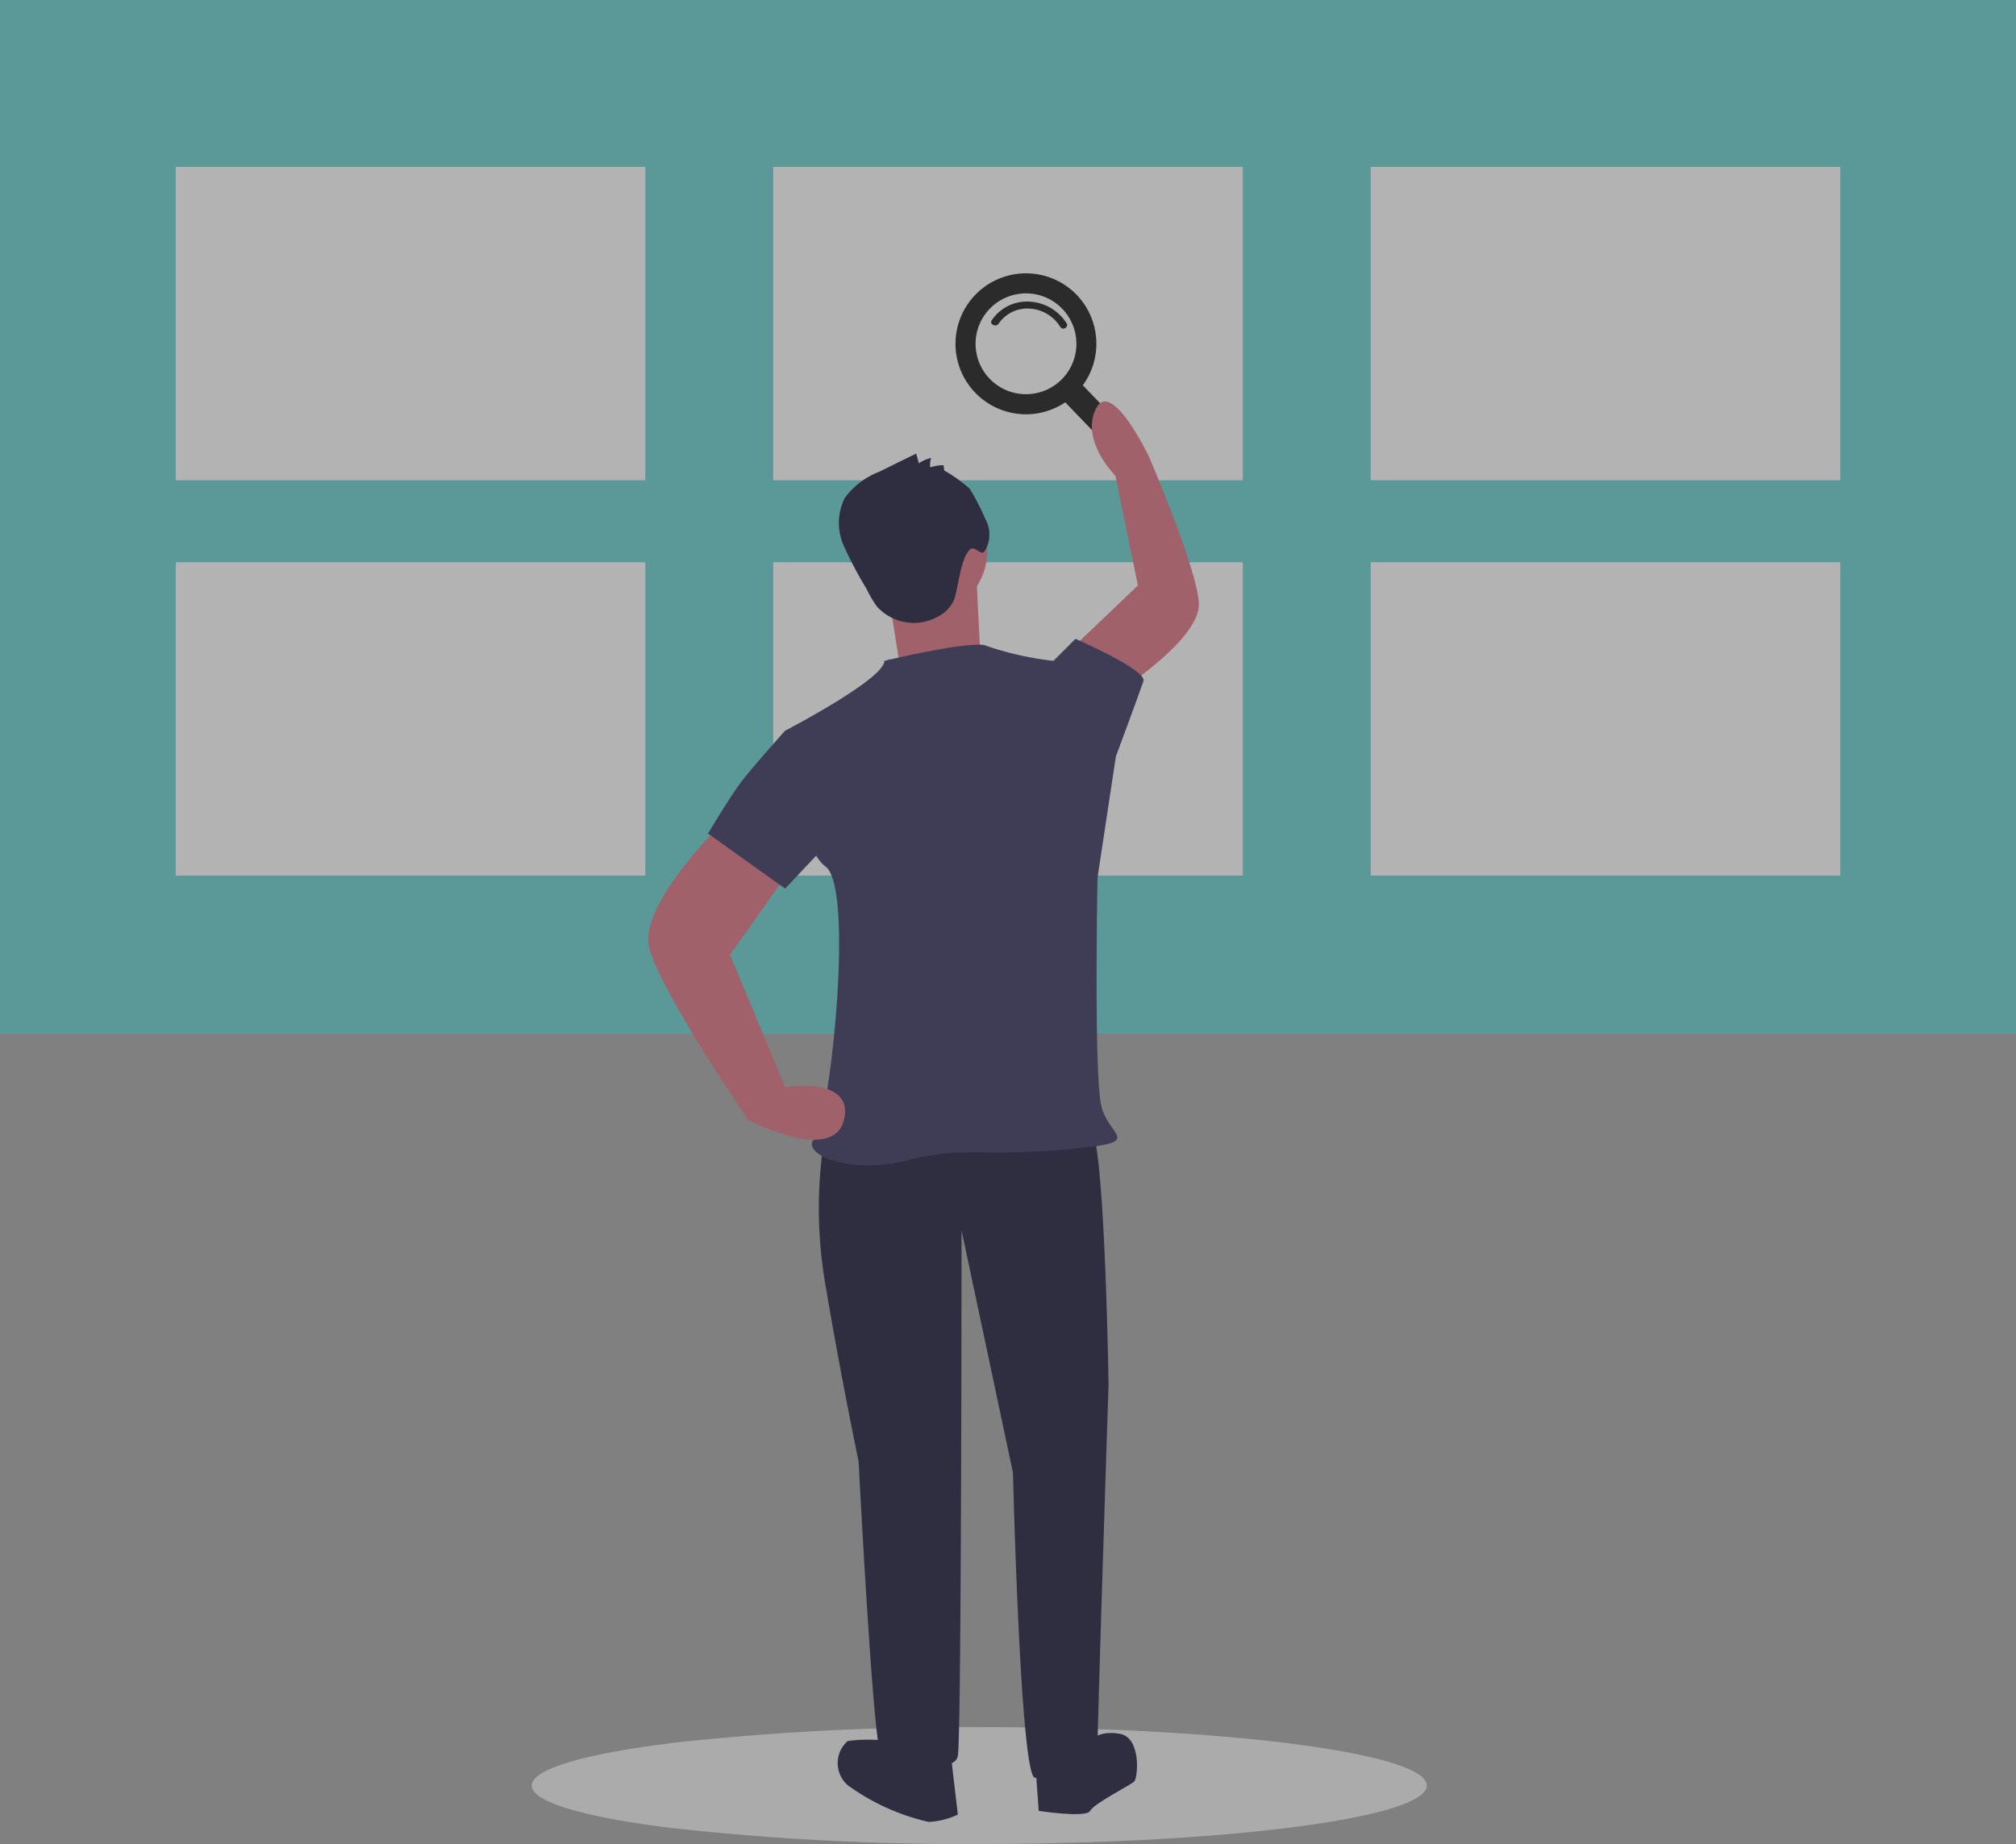 <svg xmlns="http://www.w3.org/2000/svg" width="92.613" height="84.722" viewBox="0 0 92.613 84.722">
  <rect x="0" y="0" width="92.613" height="84.722" fill="#808080" stroke="none"/>
  <g id="Group_141" data-name="Group 141" transform="translate(-291.267 -825)">
    <path id="Path_138" data-name="Path 138" d="M243.433,816.075c0,1.479-9.15,2.677-20.457,2.685h-.1a120.684,120.684,0,0,1-14.224-.745l-.466-.062c-.628-.083-1.215-.172-1.755-.265-2.583-.45-4.114-1.008-4.114-1.613,0-.49,1-.947,2.751-1.343.924-.209,2.056-.4,3.36-.567q.36-.048.738-.091a123.222,123.222,0,0,1,13.71-.684c1.024,0,2.031.01,3.014.029C235.813,813.609,243.433,814.725,243.433,816.075Z" transform="translate(113.379 90.962)" fill="#ababab"/>
    <g id="Group_140" data-name="Group 140" transform="translate(291.267 825)" opacity="0.4">
      <rect id="Rectangle_121" data-name="Rectangle 121" width="92.613" height="47.494" fill="#22bfbf"/>
      <g id="Group_139" data-name="Group 139" transform="translate(8.073 7.669)">
        <g id="Group_137" data-name="Group 137">
          <rect id="Rectangle_146" data-name="Rectangle 146" width="21.572" height="14.396" fill="#fff"/>
          <rect id="Rectangle_147" data-name="Rectangle 147" width="21.572" height="14.396" transform="translate(27.448)" fill="#fff"/>
          <rect id="Rectangle_148" data-name="Rectangle 148" width="21.572" height="14.396" transform="translate(54.895)" fill="#fff"/>
        </g>
        <g id="Group_138" data-name="Group 138" transform="translate(0 18.164)">
          <rect id="Rectangle_146-2" data-name="Rectangle 146" width="21.572" height="14.396" fill="#fff"/>
          <rect id="Rectangle_147-2" data-name="Rectangle 147" width="21.572" height="14.396" transform="translate(27.448)" fill="#fff"/>
          <rect id="Rectangle_148-2" data-name="Rectangle 148" width="21.572" height="14.396" transform="translate(54.895)" fill="#fff"/>
        </g>
      </g>
    </g>
    <g id="Group_136" data-name="Group 136" transform="translate(335.166 837.558)">
      <path id="Path_46" data-name="Path 46" d="M630.218,357.778a3.238,3.238,0,1,0-.53,4.933l2.341,2.435a.158.158,0,0,0,.223,0l.583-.561a.158.158,0,0,0,0-.223l-2.341-2.435A3.239,3.239,0,0,0,630.218,357.778Zm-.729,3.913a2.316,2.316,0,1,1,.064-3.275A2.316,2.316,0,0,1,629.489,361.692Z" transform="translate(-624.65 -356.784)" fill="#2b2b2b"/>
      <path id="Path_48" data-name="Path 48" d="M704.921,419.226a1.946,1.946,0,0,0-1.678.867c-.111.173.2.326.314.154a1.6,1.6,0,0,1,1.392-.7,1.773,1.773,0,0,1,1.447.842c.111.182.4.017.291-.165A2.149,2.149,0,0,0,704.921,419.226Z" transform="translate(-701.587 -417.928)" fill="#2b2b2b"/>
    </g>
    <circle id="Ellipse_36" data-name="Ellipse 36" cx="3.366" cy="3.366" r="3.366" transform="translate(334.305 855.243)" fill="#ff6584"/>
    <rect id="Rectangle_144" data-name="Rectangle 144" width="0.243" height="9.607" transform="matrix(1, -0.002, 0.002, 1, 335.213, 860.098)" fill="#3f3d56"/>
    <path id="Path_159" data-name="Path 159" d="M385.456,311.954a10.423,10.423,0,0,1-2.337,6.1,8.974,8.974,0,0,1-.079-12.165A10.423,10.423,0,0,1,385.456,311.954Z" transform="translate(-47.752 549.364)" fill="#6c63ff"/>
    <path id="Path_160" data-name="Path 160" d="M385.456,311.954a10.423,10.423,0,0,1-2.337,6.1,8.974,8.974,0,0,1-.079-12.165A10.423,10.423,0,0,1,385.456,311.954Z" transform="translate(-47.752 549.364)" opacity="0.1"/>
    <rect id="Rectangle_145" data-name="Rectangle 145" width="0.243" height="9.607" transform="matrix(1, -0.002, 0.002, 1, 332.052, 860.104)" fill="#3f3d56"/>
    <path id="Path_161" data-name="Path 161" d="M352.776,312.015a10.423,10.423,0,0,1-2.337,6.1,8.974,8.974,0,0,1-.079-12.165A10.423,10.423,0,0,1,352.776,312.015Z" transform="translate(-18.234 549.309)" fill="#6c63ff"/>
    <path id="Path_172" data-name="Path 172" d="M340.57,527.233l-1.519.169a20.44,20.44,0,0,0,0,7.09c.675,4.052,1.519,8.1,1.519,8.1s.675,13.167,1.013,13.336,3.376,1.182,3.545.169.169-24.14.169-24.14L347.66,543.1s.338,14.011,1.013,14.011,2.87-.169,2.87-1.35.507-16.712.507-16.712-.169-11.479-.844-11.817S340.57,527.233,340.57,527.233Z" transform="translate(-9.858 349.568)" fill="#2f2e41"/>
    <path id="Path_173" data-name="Path 173" d="M349.867,819.318a6.715,6.715,0,0,0-1.857,0,1.352,1.352,0,0,0,0,2.026,10.22,10.22,0,0,0,3.714,1.688,3.492,3.492,0,0,0,1.35-.338l-.338-2.87Z" transform="translate(-17.804 85.675)" fill="#2f2e41"/>
    <path id="Path_174" data-name="Path 174" d="M441.307,817.388l.169,2.363s2.195.338,2.363,0,1.857-1.182,2.026-1.35.338-2.026-.675-2.194-1.35.338-1.35.338Z" transform="translate(-102.492 88.449)" fill="#2f2e41"/>
    <path id="Path_175" data-name="Path 175" d="M463.149,197.122s3.691-2.373,3.605-4-2.31-6.772-2.31-6.772-1.741-3.619-2.433-2.14.909,3.053.909,3.053l1.034,5.043-2.809,2.68Z" transform="translate(-120.412 659.592)" fill="#a0616a"/>
    <circle id="Ellipse_44" data-name="Ellipse 44" cx="3.039" cy="3.039" r="3.039" transform="translate(330.543 847.26)" fill="#a0616a"/>
    <path id="Path_176" data-name="Path 176" d="M371.515,263.929l.506,3.207,3.714-.675s-.169-3.207-.169-3.545S371.515,263.929,371.515,263.929Z" transform="translate(-39.453 588.226)" fill="#a0616a"/>
    <path id="Path_177" data-name="Path 177" d="M327.218,300.095s4.22-1.013,4.727-.675a14.467,14.467,0,0,0,3.039.675l2.87,4.389-.844,5.571s-.169,8.947.169,10.466,2.195,1.688-1.688,2.026-4.558-.169-7.259.506-4.9-.338-4.22-1.013,1.857-11.479.506-12.492-1.857-6.246-1.857-6.246S327.218,300.939,327.218,300.095Z" transform="translate(4.676 555.268)" fill="#3f3d56"/>
    <path id="Path_178" data-name="Path 178" d="M444.8,298.093l.506-.506,1.013-1.013s3.292,1.435,3.123,1.941-1.266,3.461-1.266,3.461l-1.519.506Z" transform="translate(-105.645 557.776)" fill="#3f3d56"/>
    <path id="Path_179" data-name="Path 179" d="M353.021,209.321l-.031-.243a1.914,1.914,0,0,0-.608.1,1,1,0,0,1,.038-.437,1.945,1.945,0,0,0-.563.245l-.123-.444-1.688.832a3.559,3.559,0,0,0-1.591,1.206,2.561,2.561,0,0,0-.055,2.182,17.725,17.725,0,0,0,1.054,1.995,4.984,4.984,0,0,0,.479.815,2.277,2.277,0,0,0,2.775.475,1.606,1.606,0,0,0,.769-.791,5.143,5.143,0,0,0,.154-.655c.111-.454.24-1.39.609-1.678.162-.126.484.292.618.137a1.438,1.438,0,0,0,.058-1.5,10.937,10.937,0,0,0-.72-1.4A6.655,6.655,0,0,0,353.021,209.321Z" transform="translate(-18.379 637.296)" fill="#2f2e41"/>
    <path id="Path_180" data-name="Path 180" d="M261.237,382.069s-4.051,3.883-3.545,5.908,4.558,7.934,4.558,7.934,3.883,2.026,4.389,0-2.7-1.519-2.7-1.519l-2.532-6.077,2.87-4.052Z" transform="translate(63.397 480.552)" fill="#a0616a"/>
    <path id="Path_181" data-name="Path 181" d="M291.589,340.531l-2.026-.338s-1.519,1.688-2.026,2.363-1.519,2.363-1.519,2.363l3.545,2.532,2.7-2.87Z" transform="translate(37.772 518.377)" fill="#3f3d56"/>
  </g>
</svg>
